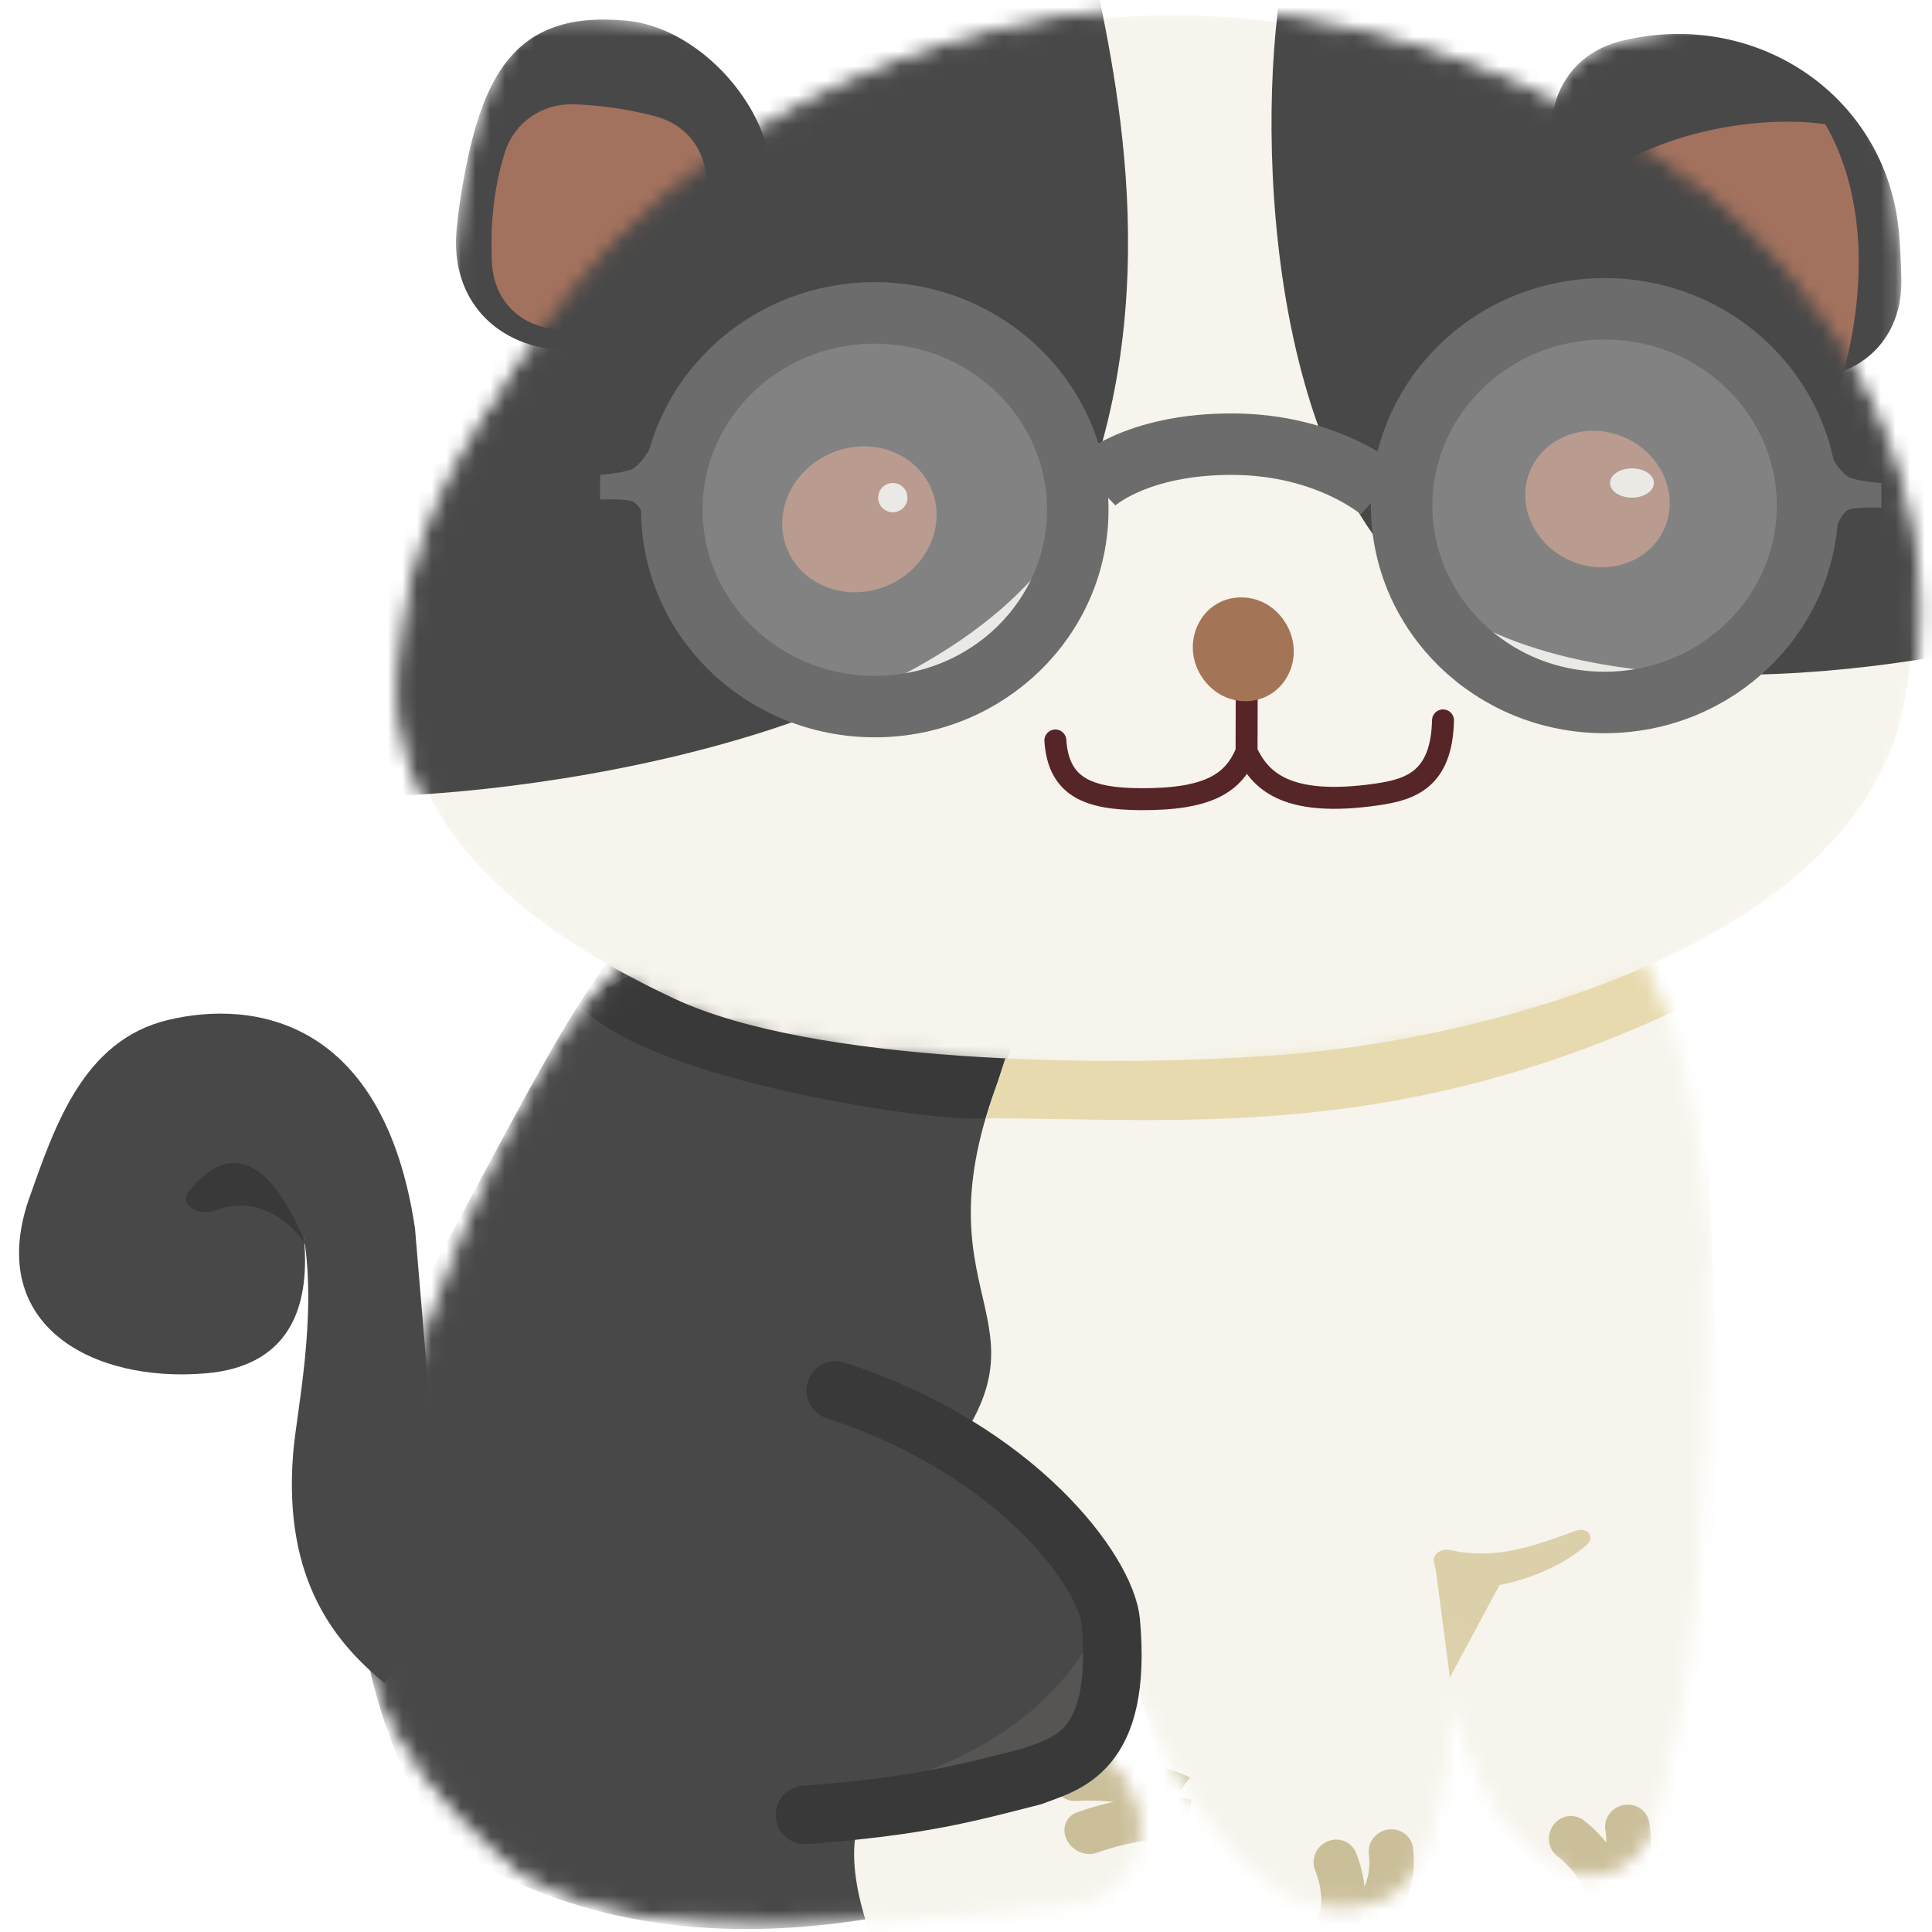 <svg width="132" height="132" viewBox="0 0 132 132" fill="none" xmlns="http://www.w3.org/2000/svg">
<mask id="mask0_4851_2966" style="mask-type:alpha" maskUnits="userSpaceOnUse" x="24" y="62" width="93" height="70">
<path d="M26.176 101.379C30.846 85.994 37.439 69.942 43.826 65.615C64.824 63.05 108.612 60.326 111.678 65.615C114.744 70.903 115.989 80.238 116.229 84.244C116.229 88.451 116.085 98.932 115.51 107.201C114.935 115.47 113.115 122.666 112.277 125.23C111.319 127.073 108.349 129.653 104.133 125.23C100.175 121.077 99.215 113.987 99.212 110.383C99.121 114.458 98.549 122.459 96.827 126.552C95.007 130.879 90.32 130.038 88.204 129.076C81.402 124.653 77.705 114.893 76.707 110.567C77.282 116.913 76.588 119.191 74.232 120.073C78.065 121.154 79.263 129.013 72.795 129.688C50.567 132.006 41.85 131.2 36.021 127.674C30.353 122.987 22.001 115.128 26.176 101.379Z" fill="#D9D9D9"/>
<path d="M74.232 120.073C78.065 121.154 79.263 129.013 72.795 129.688C50.567 132.006 41.85 131.2 36.021 127.674C30.353 122.987 22.001 115.128 26.176 101.379C30.846 85.994 37.439 69.942 43.826 65.615C64.824 63.05 108.612 60.326 111.678 65.615C114.744 70.903 115.989 80.238 116.229 84.244C116.229 88.451 116.085 98.932 115.51 107.201C114.935 115.47 113.115 122.666 112.277 125.23C111.319 127.073 108.349 129.653 104.133 125.23C99.917 120.807 99.103 113.05 99.223 109.725C99.183 113.531 98.648 122.225 96.827 126.552C95.007 130.879 90.32 130.038 88.204 129.076C81.402 124.653 77.705 114.893 76.707 110.567M74.232 120.073C76.588 119.191 77.282 116.913 76.707 110.567M74.232 120.073C69.721 121.194 54.934 123.692 47.365 120.422M76.707 110.567C75.15 105.318 64.299 89.677 50.79 96.696" stroke="black"/>
</mask>
<g mask="url(#mask0_4851_2966)">
<path d="M27.497 90.453C34.413 77.869 37.863 70.641 41.545 65.707C62.597 63.146 108.673 60.424 111.746 65.707C114.82 70.99 116.069 80.316 116.309 84.318C116.309 88.521 116.165 98.991 115.589 107.252C115.012 115.513 113.187 122.701 112.347 125.262C111.386 127.104 108.408 129.681 104.182 125.262C100.214 121.114 99.252 114.031 99.248 110.431C99.157 114.501 98.584 122.494 96.858 126.583C95.032 130.906 90.334 130.065 88.213 129.105C81.392 124.686 77.686 114.936 76.686 110.614C77.262 116.954 72.683 120.3 70.322 121.18C71.955 124.926 70.522 128.075 69.161 128.755C48.797 135.095 37.303 130.105 31.459 126.583C25.776 121.9 20.581 103.036 27.497 90.453Z" fill="#484848"/>
<path d="M43.826 66.197L39.503 68.599C44.666 74.362 67.36 77.124 67.48 76.283C67.576 75.611 68.481 73.281 68.921 72.201L43.826 66.197Z" fill="#393939"/>
<path d="M65.559 98.497C72.043 89.011 60.956 87.92 70.202 69.309C70.202 69.309 112.947 52.859 115.108 62.945C117.269 73.031 116.429 74.472 117.149 89.961L121.592 127.303C102.367 117.831 89.653 168.488 75.965 107.852C71.763 101.368 68.561 100.538 65.559 98.497Z" fill="#F6F4EC"/>
<path d="M61.604 122.528C56.884 122.709 58.326 129.316 59.637 132.597L75.947 131.918C79.842 127.845 81.924 117.135 74.613 118.854C67.303 120.574 64.187 123.018 61.604 122.528Z" fill="#F6F4EC"/>
<path d="M99.093 105.908C102.262 106.609 104.855 105.598 107.658 104.588C108.46 104.299 109.025 105.018 108.383 105.578C105.263 108.298 98.428 109.848 97.963 106.714C97.876 106.13 98.516 105.78 99.093 105.908Z" fill="#DCD0AA"/>
<path d="M99.058 114.615L98.043 106.803L102.846 107.556L99.058 114.615Z" fill="#DCD0AA"/>
<path d="M73.856 120.239C72.982 120.303 72.215 120.983 72.142 121.758C72.069 122.533 72.718 123.108 73.591 123.044L73.856 120.239ZM73.591 123.044C74.742 122.959 77.549 123.048 79.447 123.966L81.302 121.441C78.743 120.204 75.282 120.134 73.856 120.239L73.591 123.044Z" fill="#CBBF9A"/>
<path d="M96.534 126.214C96.41 125.408 95.637 124.867 94.807 125.004C93.977 125.142 93.404 125.907 93.527 126.713L96.534 126.214ZM93.527 126.713C93.577 127.037 93.59 127.665 93.427 128.316C93.265 128.961 92.965 129.499 92.503 129.849L94.339 132.169C95.53 131.265 96.111 130.026 96.379 128.96C96.645 127.9 96.636 126.882 96.534 126.214L93.527 126.713Z" fill="#CBBF9A"/>
<path d="M112.676 124.471C112.52 123.671 111.725 123.162 110.901 123.333C110.077 123.504 109.536 124.292 109.692 125.092L112.676 124.471ZM109.692 125.092C109.755 125.414 109.794 126.04 109.657 126.698C109.521 127.349 109.243 127.898 108.796 128.267L110.724 130.511C111.877 129.559 112.408 128.298 112.632 127.222C112.855 126.152 112.805 125.135 112.676 124.471L109.692 125.092Z" fill="#CBBF9A"/>
<path d="M73.571 123.83C72.814 124.108 72.51 124.95 72.89 125.711C73.27 126.471 74.192 126.863 74.948 126.585L73.571 123.83ZM74.948 126.585C75.588 126.349 76.7 126.018 77.881 125.818C79.115 125.609 80.187 125.586 80.857 125.775L81.403 122.969C79.993 122.57 78.341 122.703 77.015 122.928C75.637 123.161 74.354 123.542 73.571 123.83L74.948 126.585Z" fill="#CBBF9A"/>
<path d="M92.639 126.571C92.326 125.816 91.449 125.478 90.681 125.817C89.913 126.155 89.545 127.041 89.858 127.796L92.639 126.571ZM89.858 127.796C90.033 128.217 90.241 128.948 90.271 129.671C90.302 130.428 90.13 130.861 89.924 131.068L92.023 133.139C93.125 132.029 93.317 130.547 93.272 129.447C93.226 128.311 92.918 127.241 92.639 126.571L89.858 127.796Z" fill="#CBBF9A"/>
<path d="M108.186 124.359C107.532 123.87 106.605 124.027 106.118 124.711C105.63 125.394 105.766 126.344 106.42 126.833L108.186 124.359ZM106.42 126.833C106.785 127.106 107.337 127.628 107.732 128.234C108.145 128.87 108.218 129.33 108.147 129.613L111.009 130.322C111.39 128.805 110.799 127.433 110.199 126.51C109.579 125.557 108.768 124.794 108.186 124.359L106.42 126.833Z" fill="#CBBF9A"/>
<path d="M67.36 76.404L68.681 72.321L112.507 64.276L114.668 68.959C95.216 78.085 80.328 76.404 67.36 76.404Z" fill="#E7DAAF"/>
</g>
<path d="M63.381 120.989C67.344 119.389 71.329 117.084 74.179 112.639C74.698 111.829 75.972 112.024 75.996 112.986C76.174 120.001 70.294 121.905 63.835 122.862C62.655 123.036 62.276 121.436 63.381 120.989Z" fill="#565554"/>
<path d="M57.101 95C69.591 99.074 75.597 107.463 75.894 110.818C76.69 119.806 72.82 120.485 70.525 121.364C66.128 122.482 62.937 123.401 55 124" stroke="#393939" stroke-width="4" stroke-linecap="round"/>
<mask id="mask1_4851_2966" style="mask-type:alpha" maskUnits="userSpaceOnUse" x="105" y="1" width="25" height="27">
<path d="M122.71 1.004C118.96 1.068 114.524 1.87 110.406 2.885C105.434 4.111 104.083 10.205 107.733 13.798L119.827 25.701C123.539 29.355 129.62 27.719 129.863 22.516C130.183 15.639 129.036 9.268 127.776 4.894C127.113 2.594 125.102 0.963 122.71 1.004Z" fill="#EEA226"/>
</mask>
<g mask="url(#mask1_4851_2966)">
<path d="M129.906 19.073C129.885 18.077 129.837 17.098 129.766 16.141C129.058 6.65 120.083 0.546 110.831 2.781C105.387 4.097 104.475 10.591 108.467 14.52L117.372 23.285C122.211 28.048 130.046 25.861 129.906 19.073Z" fill="#484848"/>
<path d="M124.717 8.492C128.843 15.715 126.436 25.151 124.717 28.966L108.504 12.561C114.498 8.187 121.81 8.026 124.717 8.492Z" fill="#A3725E"/>
</g>
<mask id="mask2_4851_2966" style="mask-type:alpha" maskUnits="userSpaceOnUse" x="30" y="1" width="26" height="27">
<path d="M34.416 3.896C31.537 9.677 30.805 16.273 31.011 21.949C31.198 27.106 37.103 28.891 40.904 25.402L53.38 13.953C57.212 10.436 55.987 4.118 50.939 2.867C45.092 1.418 40.831 1.121 38.176 1.278C36.531 1.374 35.151 2.421 34.416 3.896Z" fill="#EEA226"/>
</mask>
<g mask="url(#mask2_4851_2966)">
<path d="M31.561 12.934C31.412 13.821 31.294 14.707 31.205 15.586C30.388 23.653 39.623 26.578 45.597 21.095L50.878 16.249C55.86 11.677 49.57 2.079 42.84 1.416C35.087 0.652 32.857 5.251 31.561 12.934Z" fill="#484848"/>
<path d="M34.515 10.355C33.717 12.83 33.495 15.423 33.607 17.874C33.832 22.783 39.574 24.007 43.028 20.511L46.357 17.143C49.365 14.099 48.886 9.03 44.747 7.94C42.73 7.409 40.814 7.18 39.199 7.126C37.082 7.056 35.165 8.339 34.515 10.355Z" fill="#A3725E"/>
</g>
<mask id="mask3_4851_2966" style="mask-type:alpha" maskUnits="userSpaceOnUse" x="27" y="0" width="105" height="73">
<path d="M68.64 2.43C47.892 7.617 39.471 19.596 35.621 25.484C31.538 31.728 28.296 36.41 27.696 46.136C27.097 55.843 34.88 62.99 46.067 68.229C55.553 72.672 75.484 72.872 85.69 72.192C99.939 71.511 126.995 64.987 130.117 47.937C133.326 30.407 121.952 18.208 116.429 13.717C109.144 7.793 89.388 -2.757 68.64 2.43Z" fill="#D9D9D9" stroke="black"/>
</mask>
<g mask="url(#mask3_4851_2966)">
<path d="M68.64 2.43C47.892 7.617 39.471 19.596 35.621 25.484C31.538 31.728 28.296 36.41 27.696 46.136C27.097 55.843 34.88 62.99 46.067 68.229C55.553 72.672 75.484 72.872 85.69 72.192C99.939 71.511 126.995 64.987 130.117 47.937C133.326 30.407 121.952 18.208 116.429 13.717C109.144 7.793 89.388 -2.757 68.64 2.43Z" fill="#F6F4EC"/>
<path d="M74.35 33.276C68.71 49.209 39.677 54.011 25.865 54.421C13.779 19.388 51.714 0.732 74.35 -4.043C75.262 1.641 79.99 17.342 74.35 33.276Z" fill="#484848"/>
<path d="M98.1 40.956C86.285 32.31 85.771 7.684 87.772 -2.242C118.606 -10.023 138.284 25.066 143.487 42.276C133.281 45.438 109.915 49.601 98.1 40.956Z" fill="#484848"/>
</g>
<ellipse cx="58.716" cy="35.481" rx="5.337" ry="4.915" transform="rotate(-23.285 58.716 35.481)" fill="#A3725E"/>
<ellipse cx="4.994" cy="4.599" rx="4.994" ry="4.599" transform="matrix(-0.919 -0.395 -0.395 0.919 115.551 31.844)" fill="#A3725E"/>
<path d="M85.179 47.078L85.168 51.36M85.168 51.36C84.3 53.428 82.723 54.628 77.932 54.602C74.388 54.583 72.32 53.801 72.105 50.592M85.168 51.36C86.057 53.24 87.753 55.196 94.089 54.277C96.374 53.945 98.498 53.262 98.591 49.22" stroke="#562528" stroke-width="1.5" stroke-linecap="round"/>
<path d="M82.239 46.434C83.755 48.483 86.741 48.378 87.944 46.234C89.294 43.829 87.433 40.729 84.691 40.818C81.941 40.906 80.534 44.129 82.239 46.434Z" fill="#A37556"/>
<path d="M20.032 99.258C19.303 108.149 23.099 112.371 26.269 114.994C29.001 111.864 34.326 105.867 32.005 105.053C29.684 104.239 29.562 98.321 29.278 94.939L28.353 83.917C26.212 69.591 17.321 68.29 11.482 69.687C5.643 71.085 3.726 76.998 1.954 81.982C-0.947 90.55 6.311 94.482 14.034 93.833C20.212 93.315 21.159 88.725 20.764 84.554C21.661 90.129 20.26 96.471 20.032 99.258Z" fill="#484848"/>
<path d="M14.725 82.7C17.563 81.531 20.062 83.602 20.95 85.168C18.079 77.953 15.043 78.645 12.884 81.427C12.172 82.344 13.652 83.142 14.725 82.7Z" fill="#393939"/>
<circle cx="61" cy="34" r="1" fill="#F6F4EC"/>
<ellipse cx="111.5" cy="33" rx="1.5" ry="1" fill="#F6F4EC"/>
<path d="M73.637 34.828C73.637 42.202 67.481 48.275 59.769 48.275C52.057 48.275 45.901 42.202 45.901 34.828C45.901 27.453 52.057 21.38 59.769 21.38C67.481 21.38 73.637 27.453 73.637 34.828Z" fill="#D9D9D9" fill-opacity="0.4" stroke="#6C6C6C" stroke-width="4.2"/>
<path d="M123.5 34.547C123.5 41.922 117.345 47.995 109.633 47.995C101.921 47.995 95.765 41.922 95.765 34.547C95.765 27.173 101.921 21.1 109.633 21.1C117.345 21.1 123.5 27.173 123.5 34.547Z" fill="#D9D9D9" fill-opacity="0.4" stroke="#6C6C6C" stroke-width="4.2"/>
<path d="M74.756 33.007C74.756 33.007 77.558 30.346 84.141 30.346C90.724 30.346 94.366 33.567 94.366 33.567" stroke="#6C6C6C" stroke-width="4.2"/>
<path d="M126.301 32.587C125.636 32.183 125.04 31.046 125.04 31.046L125.461 36.088C125.461 36.088 125.766 35.081 126.301 34.828C126.746 34.617 128.542 34.688 128.542 34.688V33.007C128.542 33.007 126.744 32.856 126.301 32.587Z" fill="#6C6C6C"/>
<path d="M43.241 32.026C43.906 31.622 44.502 30.485 44.502 30.485L44.081 35.528C44.081 35.528 43.776 34.52 43.241 34.267C42.796 34.056 41 34.127 41 34.127V32.446C41 32.446 42.797 32.295 43.241 32.026Z" fill="#6C6C6C"/>
</svg>
